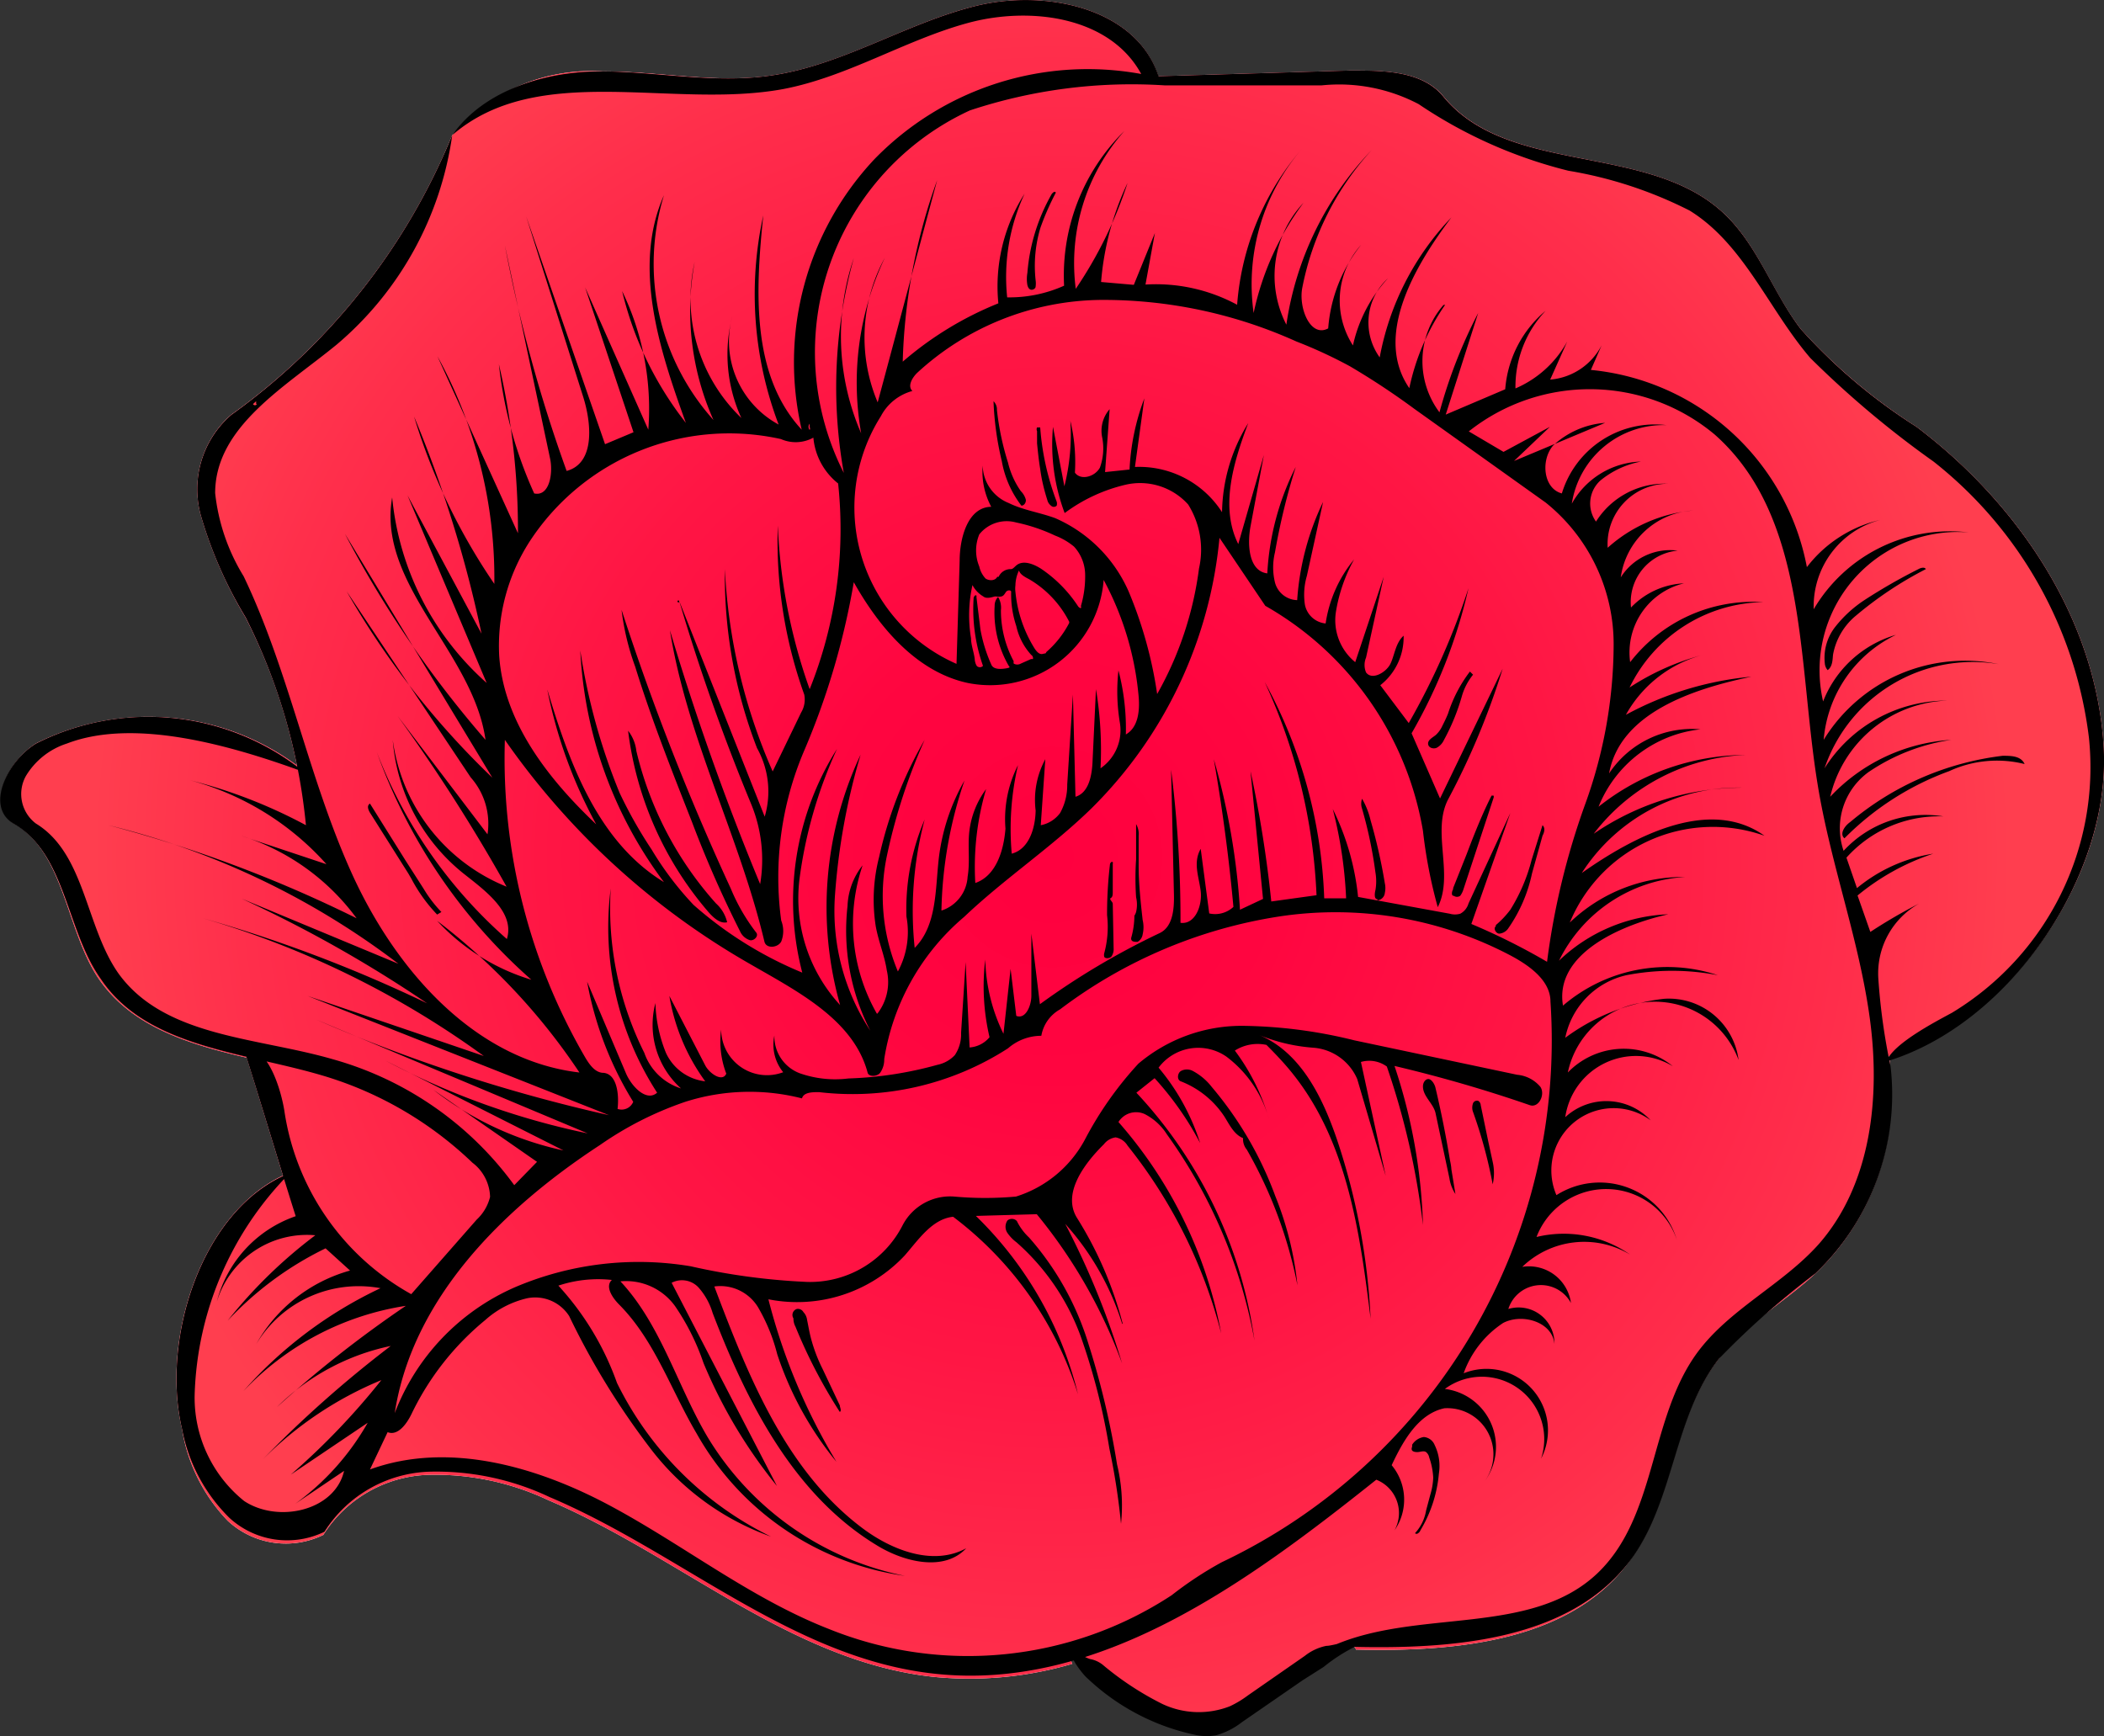 <svg xmlns="http://www.w3.org/2000/svg" xmlns:xlink="http://www.w3.org/1999/xlink" viewBox="0 0 73.93 61.02"><rect x="0" y="0" width="73.93" height="61.02" fill="#333333" stroke="none"/><defs><style>.cls-1{fill:#fff;}.cls-2{fill:url(#radial-gradient);}</style><radialGradient id="radial-gradient" cx="36.96" cy="30.12" r="33.71" gradientUnits="userSpaceOnUse"><stop offset="0" stop-color="#ff003f"/><stop offset="0.23" stop-color="#ff0540"/><stop offset="0.52" stop-color="#ff1544"/><stop offset="0.84" stop-color="#ff2e4b"/><stop offset="1" stop-color="#ff3e4f"/></radialGradient></defs><title>rose-medium-iso</title><g id="Layer_2" data-name="Layer 2"><g id="rose-medium-iso"><path id="void" class="cls-1" d="M66.39,37.22a.45.45,0,0,0,0-.12.51.51,0,0,0-.09.16l.1,0a2.17,2.17,0,0,1,0,.25,8.63,8.63,0,0,1-2.65,7.28c-1.09,1-2.46,1.76-3.39,3-1.55,2-1.55,4.84-3,6.92-2,2.94-6.07,3.35-9.72,3.26,0-.21-.47-.11-.81,0h0a2,2,0,0,1-.27,0,1.69,1.69,0,0,0-.75.36l-2,1.38a3.64,3.64,0,0,1-.63.38,3,3,0,0,1-2.38-.08,10.19,10.19,0,0,1-2.05-1.34,1.07,1.07,0,0,0-.45-.23.69.69,0,0,1-.25-.09c-.19-.09-.41-.21-.44-.09a.71.71,0,0,0,.07.21,12.79,12.79,0,0,1-4.86.46c-5-.53-8.94-4.25-13.55-6.21a9.3,9.3,0,0,0-4.26-.89,4.54,4.54,0,0,0-3.65,2.11,3,3,0,0,1-3.35-.49A6,6,0,0,1,6.4,50.23c-.75-3.14.65-7.57,3.57-8.93l0,.09.18-.19-.21.1c-.42-1.37-.87-2.85-1.27-4.13.23.07.47.12.71.17-.21-.31-.47-.5-.79-.41a2.25,2.25,0,0,1,.08.24c-2-.47-4-1.06-5.17-2.73s-1.2-4.44-3-5.5c-1-.59-.23-2.2.78-2.82a8.81,8.81,0,0,1,9.18.8.59.59,0,0,1,0,.13l.21.08-.23-.21A20.08,20.08,0,0,0,8.63,21.7a15.17,15.17,0,0,1-1.57-3.58,3.46,3.46,0,0,1,1.06-3.54,22.58,22.58,0,0,0,7.77-9.83,6.43,6.43,0,0,1,5.3-2.24c2,0,3.93.43,5.87.15C29.58,2.31,31.79.84,34.25.22s5.67.05,6.45,2.46l6.73-.2c1.17,0,2.53,0,3.28.9C53,6.19,57.91,5,60.57,7.5c1.19,1.11,1.7,2.76,2.7,4.06A19.67,19.67,0,0,0,67.34,15c3.59,2.71,6.34,6.8,6.58,11.3S70.65,35.86,66.39,37.22Z"/><path id="fill2" class="cls-2" d="M66.39,37.22a.45.45,0,0,0,0-.12.51.51,0,0,0-.09.16l.1,0a2.17,2.17,0,0,1,0,.25,8.63,8.63,0,0,1-2.65,7.28c-1.09,1-2.46,1.76-3.39,3-1.55,2-1.55,4.84-3,6.92-2,2.94-6.07,3.35-9.72,3.26,0-.21-.47-.11-.81,0h0a2,2,0,0,1-.27,0,1.69,1.69,0,0,0-.75.36l-2,1.38a3.64,3.64,0,0,1-.63.38,3,3,0,0,1-2.38-.08,10.19,10.19,0,0,1-2.05-1.34,1.07,1.07,0,0,0-.45-.23.69.69,0,0,1-.25-.09c-.19-.09-.41-.21-.44-.09a.71.71,0,0,0,.07.21,12.79,12.79,0,0,1-4.86.46c-5-.53-8.94-4.25-13.55-6.21a9.3,9.3,0,0,0-4.26-.89,4.54,4.54,0,0,0-3.65,2.11,3,3,0,0,1-3.35-.49A6,6,0,0,1,6.4,50.23c-.75-3.14.65-7.57,3.57-8.93l0,.09.18-.19-.21.1c-.42-1.37-.87-2.85-1.27-4.13.23.07.47.12.71.17-.21-.31-.47-.5-.79-.41a2.25,2.25,0,0,1,.08.24c-2-.47-4-1.06-5.17-2.73s-1.2-4.44-3-5.5c-1-.59-.23-2.2.78-2.82a8.81,8.81,0,0,1,9.18.8.59.59,0,0,1,0,.13l.21.08-.23-.21A20.08,20.08,0,0,0,8.63,21.7a15.17,15.17,0,0,1-1.57-3.58,3.46,3.46,0,0,1,1.06-3.54,22.58,22.58,0,0,0,7.77-9.83,6.43,6.43,0,0,1,5.3-2.24c2,0,3.93.43,5.87.15C29.58,2.31,31.79.84,34.25.22s5.67.05,6.45,2.46l6.73-.2c1.17,0,2.53,0,3.28.9C53,6.19,57.91,5,60.57,7.5c1.19,1.11,1.7,2.76,2.7,4.06A19.67,19.67,0,0,0,67.34,15c3.59,2.71,6.34,6.8,6.58,11.3S70.65,35.86,66.39,37.22Z"/><path id="fill1" d="M64.81,29.46c-.18-.15,0-.43.2-.57a10.22,10.22,0,0,1,5.36-2.33c.29,0,.64,0,.77.29a4,4,0,0,0-2.65.25A10,10,0,0,0,64.81,29.46Zm-.59-5.91a.4.4,0,0,1-.1-.24A1.76,1.76,0,0,1,64.51,22a4.31,4.31,0,0,1,1-.91A19.61,19.61,0,0,1,67.41,20c.09-.05.22-.08.26,0a13.05,13.05,0,0,0-2.45,1.63A2.31,2.31,0,0,0,64.41,23C64.39,23.17,64.4,23.42,64.22,23.55ZM45.77,59.05l-2.13,1.47a2.65,2.65,0,0,1-.9.46,1.94,1.94,0,0,1-.68,0,7.88,7.88,0,0,1-3.85-2c-.14-.11-.58-.68-.55-.85s.51.16.68.18a1,1,0,0,1,.45.23,10.63,10.63,0,0,0,2.05,1.34,3,3,0,0,0,2.38.08,3.64,3.64,0,0,0,.63-.38l2-1.39a1.78,1.78,0,0,1,.75-.35c.28,0,1-.3,1.07,0a6,6,0,0,0-1.16.74m3.11-7.75s0,0,0-.06a.59.59,0,0,1,.41-.27.45.45,0,0,1,.38.28,1.68,1.68,0,0,1,.15,1,4.67,4.67,0,0,1-.65,2,.2.2,0,0,1-.08.1.08.08,0,0,1-.11,0,1.55,1.55,0,0,0,.39-.8l.15-.56a2.35,2.35,0,0,0,.1-.59,2.49,2.49,0,0,0-.14-.71.33.33,0,0,0-.11-.19c-.09-.06-.2,0-.31,0S49.57,51,49.61,50.87ZM15.36,32.14a5.51,5.51,0,0,1-.9-1.25l-.11-.19L13,28.56c-.06-.1-.12-.25,0-.32l1.25,2,.64,1a4.46,4.46,0,0,0,.62.81ZM10.6,54a.26.26,0,0,1,.21,0h0M37.1,6.77A9.37,9.37,0,0,0,36.56,8a4.63,4.63,0,0,0-.17,1.85.81.81,0,0,1,0,.22c0,.07-.1.13-.17.11s-.1-.09-.12-.16a1.25,1.25,0,0,1,0-.43,6.64,6.64,0,0,1,.86-2.78C37,6.77,37.06,6.7,37.1,6.77ZM13.6,46.06a0,0,0,0,1,.05,0s-.05,0-.06,0Zm-1.18,4.86a0,0,0,0,1,.05,0s-.05,0-.06,0ZM9.07,53.07s-.05,0-.06,0,.06,0,.06,0ZM20.49,38.6s0,.06,0,.06,0-.06,0-.06Zm7.87,7.79c.05.24.09.49.16.73a5.58,5.58,0,0,0,.39,1l.6,1.27c0,.07.07.18,0,.23a18.17,18.17,0,0,1-1.56-3,.59.59,0,0,1-.07-.29A.22.22,0,0,1,28,46a.22.22,0,0,1,.23.11A.48.48,0,0,1,28.36,46.39ZM43.69,40c-.32-.12-.48-.46-.66-.75A3.23,3.23,0,0,0,41.49,38c-.14-.05-.12-.28,0-.36a.44.44,0,0,1,.43,0,2.08,2.08,0,0,1,.66.56,12.7,12.7,0,0,1,2.23,3.83,11.47,11.47,0,0,1,.78,3.14,15.68,15.68,0,0,0-1.78-4.77.57.57,0,0,1-.13-.42m8.62.16.15.69a1.76,1.76,0,0,1,0,.79,16.57,16.57,0,0,0-.7-2.57.44.44,0,0,1,0-.25.15.15,0,0,1,.2-.11.2.2,0,0,1,.08.15Zm-1.31.9.15.92a1.37,1.37,0,0,1-.21-.55l-.49-2.3c-.08-.34-.45-.59-.44-.94,0-.11.07-.24.18-.25s.23.17.26.31c.2.84.37,1.7.51,2.55A2.34,2.34,0,0,1,51,41.09ZM35.73,42.91a2,2,0,0,0,.43.58,10.12,10.12,0,0,1,2.09,3.75,29,29,0,0,1,1,4.22,6.14,6.14,0,0,1,.14,2.09,23.9,23.9,0,0,0-.41-2.65,22.81,22.81,0,0,0-1-3.92,8.1,8.1,0,0,0-2.26-3.32,1.43,1.43,0,0,1-.32-.33.39.39,0,0,1,0-.44A.24.24,0,0,1,35.73,42.91Zm4.19-10.86a1.14,1.14,0,0,0,0-.52,9.82,9.82,0,0,1,0-1.33v-.46l0-.78a.69.69,0,0,1,.09.41l0,.44c0,.21,0,.41,0,.62,0,.63.07,1.27.14,1.9a1.1,1.1,0,0,1,0,.51.36.36,0,0,1-.18.26c-.1,0-.25,0-.22-.15a2.87,2.87,0,0,0,.11-.77A.51.51,0,0,0,39.92,32.05ZM51.65,23.6l.11.11a2.14,2.14,0,0,0-.4.78A7.46,7.46,0,0,1,50.74,26a.59.59,0,0,1-.26.28c-.12.05-.29,0-.3-.14s.16-.22.27-.31a1,1,0,0,0,.23-.32c.07-.14.14-.28.2-.43A4.9,4.9,0,0,1,51.65,23.6Zm-3.25,8c-.12,0-.1-.2-.07-.32a1.84,1.84,0,0,0,0-.62,15.36,15.36,0,0,0-.47-2.24.53.53,0,0,1,0-.35,2.74,2.74,0,0,1,.3.76,19,19,0,0,1,.5,2.21.78.78,0,0,1,0,.34A.29.29,0,0,1,48.4,31.64Zm2.66-.39.47-1.18.16-.42c.22-.56.45-1.12.72-1.65,0,0,.06,0,.07,0a.11.11,0,0,1,0,.08l-1.06,3.22a.76.76,0,0,1-.11.22.2.2,0,0,1-.23,0C51,31.49,51,31.35,51.06,31.25Zm1.5,1.3a3.26,3.26,0,0,0,.51-.54,6.23,6.23,0,0,0,.75-1.76L54.2,29c.1.09.07.24,0,.37l-.37,1.33A5.26,5.26,0,0,1,53,32.62a.42.42,0,0,1-.32.19C52.57,32.81,52.46,32.63,52.56,32.55Zm-18.25,4s0,.06,0,.06,0-.06,0-.06Zm4.82-3.19a.46.46,0,0,1-.08.3c-.07.07-.23.07-.25,0a.25.25,0,0,1,0-.12,3.55,3.55,0,0,0,.1-1.34,15,15,0,0,1,.1-1.77c0-.06.06-.13.1-.09a.07.07,0,0,1,0,.05v1c0,.08,0,.17-.07.21s.07.13.07.2ZM23.86,21.17s-.08,0-.05-.05.07,0,.05.05Zm-1.79,4.51a1.4,1.4,0,0,1,.29.71,12.25,12.25,0,0,0,2.8,5.36,1.28,1.28,0,0,1,.39.66c-.24.06-.47-.15-.64-.34A12,12,0,0,1,22.07,25.68Zm13.82-7.91a3.59,3.59,0,0,1-.69-1.57,10.62,10.62,0,0,1-.29-2.1.4.4,0,0,1,.12.31,9.66,9.66,0,0,0,.39,1.85,2.92,2.92,0,0,0,.45,1,.68.68,0,0,1,.17.28C36.07,17.63,36,17.77,35.89,17.77Zm.55-2.62a.15.15,0,0,1,0-.13s.1,0,.11,0a9.24,9.24,0,0,0,.58,2.61.24.24,0,0,1,0,.14.14.14,0,0,1-.2,0,.35.35,0,0,1-.13-.2c-.05-.16-.1-.33-.14-.5a5.59,5.59,0,0,1-.11-.59c-.05-.3-.08-.6-.11-.9ZM26,32.72a39.47,39.47,0,0,1-1.68-3.82c-.71-1.81-1.43-3.62-2-5.47a8.83,8.83,0,0,1-.48-2,88.46,88.46,0,0,0,3.84,9.8,6.72,6.72,0,0,0,.89,1.54c.1.12-.07.3-.22.27A.57.57,0,0,1,26,32.72Zm24.72-22a3,3,0,0,0-.14,3.77A17.56,17.56,0,0,1,51.94,11L50.8,14.57l2.09-.89a4,4,0,0,1,1.42-2.76,3.89,3.89,0,0,0-1.06,2.73A3.77,3.77,0,0,0,55.07,12l-.6,1.34a2.24,2.24,0,0,0,1.81-1.21L55.9,13a8.56,8.56,0,0,1,7.59,6.93,4.52,4.52,0,0,1,2.58-1.66,3.14,3.14,0,0,0-2.34,3.14,5.56,5.56,0,0,1,5.45-2.7,4.86,4.86,0,0,0-5.12,5.94,3.93,3.93,0,0,1,2.56-2.34A4.51,4.51,0,0,0,64.08,26a5.83,5.83,0,0,1,6.15-2.66A5.5,5.5,0,0,0,64.11,27a5.09,5.09,0,0,1,4.31-2.38A4.38,4.38,0,0,0,64.31,28,6.37,6.37,0,0,1,68.56,26a7,7,0,0,0-2.9,1.13,2.44,2.44,0,0,0-.88,2.77,3.91,3.91,0,0,1,3.51-1.21,4.36,4.36,0,0,0-3.41,1.45l.37,1.07A5.56,5.56,0,0,1,67.93,30a8.26,8.26,0,0,0-2.66,1.47l.45,1.28a18.17,18.17,0,0,1,1.72-1A2.81,2.81,0,0,0,66,34.38a21.66,21.66,0,0,0,.43,3.09,8.68,8.68,0,0,1-2.64,7.28,29.14,29.14,0,0,0-3.39,3c-1.56,2-1.56,4.85-3,6.93C55.19,57.8,50.66,58,46.8,57.85c3-1.34,7-.32,9.35-2.58,2.07-2,1.8-5.4,3.47-7.71,1.13-1.55,3-2.4,4.28-3.83,1.85-2.1,2.18-5.17,1.8-7.95s-1.38-5.43-1.83-8.2c-.71-4.32-.34-9.41-3.62-12.31a6.84,6.84,0,0,0-8.64-.11l1.22.72L54.46,15,53.2,16.2l3.2-1.34a3,3,0,0,0-1.83.8c-.44.52-.34,1.51.31,1.68a3.42,3.42,0,0,1,3.68-2.4,3.26,3.26,0,0,0-3.33,2.76,2.88,2.88,0,0,1,2.43-1.48,3.2,3.2,0,0,0-1.43.67,1.09,1.09,0,0,0-.15,1.44A2.85,2.85,0,0,1,58.62,17a2.12,2.12,0,0,0-2.13,2.25,5.19,5.19,0,0,1,3-1.31,2.73,2.73,0,0,0-2.54,2.35,2.05,2.05,0,0,1,2-.94,1.82,1.82,0,0,0-1.64,2,2.74,2.74,0,0,1,1.86-.85,2.5,2.5,0,0,0-1.89,2.77,5.46,5.46,0,0,1,4.68-2.11,5.32,5.32,0,0,0-4.7,3A8.73,8.73,0,0,1,59.89,23a4.38,4.38,0,0,0-2.76,2.12,11.42,11.42,0,0,1,4.41-1.34c-2.1.44-4.62,1.29-5,3.4a3.49,3.49,0,0,1,3.21-1.55,4.37,4.37,0,0,0-3.58,2.72,8.37,8.37,0,0,1,5.17-1.82A7.08,7.08,0,0,0,56,29.3a9.27,9.27,0,0,1,5.25-1.62,6.53,6.53,0,0,0-5.67,3C57.45,29.36,60.08,28,62,29.37a5.44,5.44,0,0,0-6.84,3.05,5.74,5.74,0,0,1,4.06-1.6,5.27,5.27,0,0,0-4.44,2.94,5.87,5.87,0,0,1,3.84-1.63c-1.77.4-4,1.43-3.7,3.21a5.63,5.63,0,0,1,5.44-1.07,8.45,8.45,0,0,0-3.21,0A2.83,2.83,0,0,0,55,36.47a7.2,7.2,0,0,1,3.47-1.37,2.47,2.47,0,0,1,2.62,2.15,3.13,3.13,0,0,0-6,.44,2.73,2.73,0,0,1,3.69-.22A2.51,2.51,0,0,0,55,39.26a2.13,2.13,0,0,1,3,.11A2.19,2.19,0,0,0,54.69,42a2.83,2.83,0,0,1,4.23,1.57,2.62,2.62,0,0,0-4.93-.1,4.08,4.08,0,0,1,3.29.62,3.13,3.13,0,0,0-3.79.43,1.49,1.49,0,0,1,1.71,1.27A1.2,1.2,0,0,0,53,46a1.26,1.26,0,0,1,1.62,1.23c-.07-.77-1.12-1.09-1.8-.74a3.53,3.53,0,0,0-1.39,1.77,2.16,2.16,0,0,1,2.72,3,2.19,2.19,0,0,0-3.38-2.45,2.05,2.05,0,0,1,1.35,3.31,1.62,1.62,0,0,0-1.37-2.63c-.92.2-1.45,1.15-1.85,2A1.89,1.89,0,0,1,49,53.78,1.26,1.26,0,0,0,48.36,52c-4.54,3.62-9.74,7.44-15.5,6.82-5-.53-8.94-4.26-13.55-6.21a9.3,9.3,0,0,0-4.26-.89,4.54,4.54,0,0,0-3.65,2.11,3,3,0,0,1-3.34-.49A5.93,5.93,0,0,1,6.4,50.23c-.76-3.21.72-7.79,3.78-9A11.55,11.55,0,0,0,6.84,49a4.66,4.66,0,0,0,1.74,3.75c1.2.79,3.19.34,3.51-1.06l-1.72,1.16A9,9,0,0,0,12.92,50l-2.7,1.82A25,25,0,0,0,13.4,48.5a12.7,12.7,0,0,0-4.18,2.8,40.45,40.45,0,0,1,4.51-4,8,8,0,0,0-4,2.15,41,41,0,0,1,4.53-3.56,9.91,9.91,0,0,0-5.71,3,14.89,14.89,0,0,1,4.82-3.62A4.2,4.2,0,0,0,9,47.24a5.46,5.46,0,0,1,3.3-2.59l-.86-.78A11.65,11.65,0,0,0,8,46.41a16.88,16.88,0,0,1,3.08-3,3.31,3.31,0,0,0-3.46,2.33,4.31,4.31,0,0,1,2.77-3c-.57-1.8-1.24-4.05-1.81-5.84.8-.23,1.3,1.37,1.42,2.19a8.85,8.85,0,0,0,4.45,6.39l2.3-2.62a1.61,1.61,0,0,0,.47-.8,1.56,1.56,0,0,0-.62-1.2,12.89,12.89,0,0,0-5.06-3c-2.85-.89-6.35-1-8-3.46C2.32,32.68,2.32,30,.47,28.94c-1-.59-.21-2.2.8-2.81a8.71,8.71,0,0,1,9.41,1c-2.44-.89-5.91-1.93-8.33-1A2.61,2.61,0,0,0,.91,27.27a1.3,1.3,0,0,0,.35,1.67C3,30,3,32.57,4.17,34.22c1.62,2.23,4.85,2.23,7.51,3a11.82,11.82,0,0,1,6.39,4.43l.8-.82L15.23,38.3a11.35,11.35,0,0,0,4.57,2.13l-6.26-3.16a27,27,0,0,0,7.11,2.56l-9.54-4A57.07,57.07,0,0,0,21.4,39.19L10.81,35,17,37.11a32,32,0,0,0-9.9-4.85,49.56,49.56,0,0,1,7.91,3,45.45,45.45,0,0,0-6.52-3.68L14,33.87A27.63,27.63,0,0,0,3.81,29a46,46,0,0,1,8.72,3.27,8,8,0,0,0-4.06-2.9l3,1a9.83,9.83,0,0,0-4.79-2.95A17.72,17.72,0,0,1,10.75,29a20.58,20.58,0,0,0-2.12-7.31,14.92,14.92,0,0,1-1.57-3.57,3.45,3.45,0,0,1,1.07-3.54,22.63,22.63,0,0,0,7.76-9.83,11.78,11.78,0,0,1-4.06,7.36C10,13.61,7.56,15,7.56,17.33a7,7,0,0,0,1,2.92c1.6,3.34,2.27,7.06,3.8,10.44s4.31,6.57,8,7a22.06,22.06,0,0,0-5-5.33,7.43,7.43,0,0,0,3.31,2.07,19.38,19.38,0,0,1-5.43-8A16.68,16.68,0,0,0,17.81,33c.29-.94-.75-1.69-1.52-2.3A6.68,6.68,0,0,1,13.8,26a6.49,6.49,0,0,0,4,5.16,61.42,61.42,0,0,0-3.83-6l3.16,4.16a2.45,2.45,0,0,0-.59-2l-4.36-6.54a29,29,0,0,0,5.12,6.55l-5.18-8.57A37.76,37.76,0,0,0,17.06,26c-.43-3.07-3.82-5.46-3.28-8.52A10,10,0,0,0,17.1,24l-2.78-6.59,2.6,4.86a42.41,42.41,0,0,0-2.37-7.63,21.4,21.4,0,0,0,2.82,5.88,16.19,16.19,0,0,0-2-8l2.83,6.22a25.77,25.77,0,0,0-.67-5.94,14.86,14.86,0,0,0,1.24,4.54c.53.12.67-.69.56-1.22l-1.59-7.5a51.67,51.67,0,0,0,2.17,7.93c1-.27.88-1.66.58-2.61l-2-6.33,2.77,8,1-.42L20.56,10.1l2.22,5a9.5,9.5,0,0,0-.92-4.87,12,12,0,0,0,2.24,4.63c-.94-2.59-1.88-5.5-.77-8a8.22,8.22,0,0,0,1.74,7.9,9.4,9.4,0,0,1-.66-5.56,5.81,5.81,0,0,0,1.64,5.49,5.36,5.36,0,0,1-.32-3.57,3.33,3.33,0,0,0,1.63,3.8,12.9,12.9,0,0,1-.54-7.35c-.27,2.62-.44,5.6,1.35,7.53a10.43,10.43,0,0,1,2.55-9.5,10.45,10.45,0,0,1,9.38-3C39,.58,36.2.21,34,.81S29.78,2.7,27.52,3.13c-3.91.72-8.6-1-11.63,1.62,1.13-1.61,3.34-2.26,5.3-2.24s3.93.43,5.87.15C29.57,2.31,31.79.84,34.25.22s5.67.05,6.46,2.46l6.72-.2c1.17,0,2.53,0,3.28.91C53,6.19,57.91,5,60.57,7.5c1.19,1.11,1.71,2.76,2.7,4.06A19.36,19.36,0,0,0,67.34,15c3.59,2.71,6.34,6.8,6.58,11.3s-3.32,9.7-7.63,11c.22-.62,1.73-1.4,2.3-1.71a10.08,10.08,0,0,0,4.81-9.67,14.61,14.61,0,0,0-5.46-9.7,34.47,34.47,0,0,1-4.33-3.64c-1.46-1.7-2.33-4-4.24-5.18A14.71,14.71,0,0,0,55.11,6a16.46,16.46,0,0,1-5.26-2.34A6,6,0,0,0,46.44,3H40.92a18.06,18.06,0,0,0-6.84.88,9.36,9.36,0,0,0-4.43,12.74A17,17,0,0,1,30,9.07a8.56,8.56,0,0,0,.26,6.16,10.24,10.24,0,0,1,.83-6.17,5.85,5.85,0,0,0-.25,5.08c.7-2.6,1.39-5.21,2.09-7.81a20.38,20.38,0,0,0-1.21,6.38,11.94,11.94,0,0,1,3.36-2.05A6.06,6.06,0,0,1,36,6.81a6.93,6.93,0,0,0-.61,3.64,4.69,4.69,0,0,0,2-.41A7.12,7.12,0,0,1,39.51,4.6a7,7,0,0,0-1.71,5.55,14.77,14.77,0,0,0,1.82-3.72,10,10,0,0,0-.93,3.48l1.15.1.74-1.82L40.25,10a6,6,0,0,1,3.22.71,9.47,9.47,0,0,1,2.32-5.53A7.29,7.29,0,0,0,44.05,11,9.86,9.86,0,0,1,45.8,7.13a3.75,3.75,0,0,0-.6,4.28,11.19,11.19,0,0,1,3-6.14,10,10,0,0,0-2.44,4.84c-.14.7.28,1.77.91,1.43A5.34,5.34,0,0,1,47.83,8.6a2.92,2.92,0,0,0-.29,3.54,5.07,5.07,0,0,1,1.23-2.36,2.1,2.1,0,0,0-.29,2.78A9.63,9.63,0,0,1,51,7.64c-1.34,1.77-2.72,4.2-1.48,6a8.05,8.05,0,0,1,1.26-2.93M39.43,46.52a9.42,9.42,0,0,0-2-3.51,28,28,0,0,1,2,4.91,18,18,0,0,0-3-5.25l-2.14.06A13.1,13.1,0,0,1,37.88,49a12.42,12.42,0,0,0-4.39-6.24c-.74.08-1.21.8-1.7,1.36A5.18,5.18,0,0,1,27,45.66a21.08,21.08,0,0,0,2.39,5.71,11.76,11.76,0,0,1-2.08-3.78,6.37,6.37,0,0,0-.68-1.66,1.55,1.55,0,0,0-1.53-.72c1.19,3.15,2.51,6.47,5.2,8.49,1.05.79,2.5,1.34,3.65.71-.77.83-2.18.49-3.15-.11-2.9-1.76-4.55-5-5.76-8.16a2.35,2.35,0,0,0-.5-.9.79.79,0,0,0-.94-.16l3.7,7.14a17.48,17.48,0,0,1-2.58-4.32,8.24,8.24,0,0,0-1-2,2.12,2.12,0,0,0-1.92-.87c1.44,1.54,2,3.69,3.08,5.5a10.52,10.52,0,0,0,6.92,4.85,10,10,0,0,1-7.32-5c-.9-1.52-1.47-3.27-2.72-4.53-.24-.24-.51-.64-.26-.87a4.44,4.44,0,0,0-1.88.2,10,10,0,0,1,2.06,3.42A11.8,11.8,0,0,0,27.09,54a9.2,9.2,0,0,1-4.26-3.13A26.64,26.64,0,0,1,20,46.25a1.42,1.42,0,0,0-1.46-.63,3.33,3.33,0,0,0-1.49.77,9.7,9.7,0,0,0-2.59,3.3c-.17.35-.48.78-.84.64L13,51.64c2.75-1,5.86-.11,8.45,1.28s4.93,3.25,7.66,4.32a13.05,13.05,0,0,0,12.06-1.18,12.73,12.73,0,0,1,1.76-1.16A20.3,20.3,0,0,0,54.48,35.2c0-.74-.73-1.26-1.38-1.61a13.2,13.2,0,0,0-8.17-1.38,17.06,17.06,0,0,0-7.68,3.26,1.32,1.32,0,0,0-.66.93,1.78,1.78,0,0,0-1.17.44,10.08,10.08,0,0,1-6.64,1.54c-.23,0-.54,0-.6.22a7.43,7.43,0,0,0-4.1.12,12,12,0,0,0-3,1.52c-3.41,2.23-6.59,5.39-7.21,9.42a7.91,7.91,0,0,1,4.24-4.43,11.07,11.07,0,0,1,6.16-.73,22.94,22.94,0,0,0,4.1.55,3.65,3.65,0,0,0,3.35-2,1.88,1.88,0,0,1,1.81-1,12.09,12.09,0,0,0,2.17,0,4.15,4.15,0,0,0,2.42-2A12.44,12.44,0,0,1,40,37.38a5.62,5.62,0,0,1,3.66-1.33,17,17,0,0,1,3.93.51l5.72,1.21a1.2,1.2,0,0,1,.82.43c.17.27-.06.74-.37.64A48.69,48.69,0,0,0,49,37.46a19.36,19.36,0,0,1,1,5.59,26.47,26.47,0,0,0-1.27-5.57,1.05,1.05,0,0,0-.91-.16l.87,4-1-3.4a1.83,1.83,0,0,0-1.53-1.1,6.19,6.19,0,0,1-1.92-.45c1.46.61,2.23,2.18,2.74,3.68a23.24,23.24,0,0,1,1.18,6.29c-.37-3-.81-6.13-2.66-8.51-.3-.39-.64-.75-1-1.11a1.49,1.49,0,0,0-1.11.2,7.46,7.46,0,0,1,1.2,2.41,4.13,4.13,0,0,0-1.5-2.2,1.74,1.74,0,0,0-2.38.39,7.74,7.74,0,0,1,1.46,2.65,10.89,10.89,0,0,0-1.6-2.28l-.64.51a15.93,15.93,0,0,1,4.15,8.71A17.85,17.85,0,0,0,41,39.86a2,2,0,0,0-.78-.71.73.73,0,0,0-.92.28,15.55,15.55,0,0,1,3.61,7.43,17.52,17.52,0,0,0-3.29-6.6.62.62,0,0,0-.42-.29.63.63,0,0,0-.41.24c-.71.7-1.48,1.75-.94,2.6a13.28,13.28,0,0,1,1.6,3.71m-8.62-10.9a1.81,1.81,0,0,0,.33-1.52c-.08-.53-.29-1-.39-1.56a6,6,0,0,1,.12-2.42A14.45,14.45,0,0,1,32.49,26a20.26,20.26,0,0,0-1.31,4,6.88,6.88,0,0,0,.37,4.14,2.93,2.93,0,0,0,.3-1.93,8,8,0,0,1,.64-3.41,12.51,12.51,0,0,0-.35,4.51c.79-.79.72-2.06.85-3.17a7.23,7.23,0,0,1,.9-2.71A15,15,0,0,0,33.08,32,1.33,1.33,0,0,0,34,30.81c.09-.53,0-1.06.06-1.59a3.09,3.09,0,0,1,.59-1.49,9.64,9.64,0,0,0-.38,3.3c.73-.25,1-1.14,1.06-1.91a4.18,4.18,0,0,1,.44-2.23A9.84,9.84,0,0,0,35.55,30c.61-.16.83-.9.84-1.52a3,3,0,0,1,.34-1.8L36.57,29a1.1,1.1,0,0,0,.68-.43,2,2,0,0,0,.25-1l.2-3.16L37.79,28c.47-.14.58-.75.6-1.25l.12-2.53A13,13,0,0,1,38.67,27a1.62,1.62,0,0,0,.68-1.6,6.7,6.7,0,0,1-.05-1.84,8.1,8.1,0,0,1,.26,2.25c.46-.26.5-.9.44-1.43a10.57,10.57,0,0,0-1.22-4A4,4,0,0,1,34,24c-1.79-.39-3.1-1.94-4-3.54a26.15,26.15,0,0,1-1.73,5.89,11.33,11.33,0,0,0-.82,6,1,1,0,0,1,0,.74c-.12.22-.53.26-.59,0-.88-3.71-2.72-7.17-3.32-10.94a91.81,91.81,0,0,0,3.17,8.92,5.15,5.15,0,0,0-.31-2.8,72,72,0,0,1-2.53-7.14l3,7.57a3.12,3.12,0,0,0-.27-2.41A16.83,16.83,0,0,1,25.47,20a20,20,0,0,0,1.68,7.11l1-2.07a.89.89,0,0,0,.11-.63,16,16,0,0,1-.93-5.94,19.49,19.49,0,0,0,1.12,5.75,15.12,15.12,0,0,0,1-7.23,2.32,2.32,0,0,1-.87-1.61,1.29,1.29,0,0,1-1.14.05,8.37,8.37,0,0,0-8.83,3.6,6.77,6.77,0,0,0-1.07,4c.15,2.33,1.71,4.33,3.41,5.94a16.63,16.63,0,0,1-1.72-4.74C20,26.8,21,29.58,23.33,31a14.78,14.78,0,0,1-2.94-8.14,21.74,21.74,0,0,0,1.38,5,15.77,15.77,0,0,0,1.13,2,11.13,11.13,0,0,0,1.47,1.94,13.56,13.56,0,0,0,3.82,2.38,10,10,0,0,1,1.22-7.86,15.86,15.86,0,0,0-1.32,4.59,5.54,5.54,0,0,0,1.43,4.41,12.62,12.62,0,0,1,.72-8.8,23.12,23.12,0,0,0-.9,4.93,7.67,7.67,0,0,0,1.24,4.77,7.72,7.72,0,0,1-.8-4.38,2.44,2.44,0,0,1,.53-1.43,6.38,6.38,0,0,0,.5,5.21M51.7,32.47a22.76,22.76,0,0,1,2.66,1.33,26,26,0,0,1,1.34-5.54,16.58,16.58,0,0,0,1-5.6,6.38,6.38,0,0,0-2.39-5L49.7,14.37a26.18,26.18,0,0,0-2.27-1.5A16.34,16.34,0,0,0,45.55,12a16.47,16.47,0,0,0-6.89-1.46,9.66,9.66,0,0,0-6.44,2.57c-.17.17-.34.46-.16.63a1.77,1.77,0,0,0-1.11.89,6,6,0,0,0,2.66,8.7l.11-3.62c0-.81.29-1.89,1.11-1.9a2.61,2.61,0,0,1-.3-1.45,1.45,1.45,0,0,0,.92,1.32c.51.25,1.09.33,1.63.53a5,5,0,0,1,2.58,2.58,14.79,14.79,0,0,1,1,3.6,12.1,12.1,0,0,0,1.47-4.41,3,3,0,0,0-.38-2.25,2.27,2.27,0,0,0-2.18-.7,5.8,5.8,0,0,0-2.16,1A6.86,6.86,0,0,1,37,15l.4,2.09a7.43,7.43,0,0,0,.21-2.3,6.18,6.18,0,0,1,.16,1.82c.21.29.71.14.88-.18a2,2,0,0,0,.08-1.05,1.15,1.15,0,0,1,.26-1l-.16,2.21.86-.09A8.09,8.09,0,0,1,40.21,14l-.33,2.41A3.46,3.46,0,0,1,42.94,18a6.1,6.1,0,0,1,.92-3.13c-.52,1.38-1,2.95-.35,4.25l.9-3.13-.47,2.51c-.12.65-.06,1.57.59,1.65a9.38,9.38,0,0,1,1-3.74,23.13,23.13,0,0,0-.73,3,2.23,2.23,0,0,0,0,1.06.83.83,0,0,0,.78.62,9.44,9.44,0,0,1,.91-3.45l-.57,2.6a2.35,2.35,0,0,0-.07,1,.82.82,0,0,0,.73.67,4.58,4.58,0,0,1,1-2.25,5.66,5.66,0,0,0-.64,1.85,1.9,1.9,0,0,0,.68,1.76l1-3L48,23.11a.67.67,0,0,0,0,.52c.21.29.7,0,.85-.29s.18-.74.47-1a2.14,2.14,0,0,1-.82,1.74l1,1.33a25.42,25.42,0,0,0,2.1-4.74,18.31,18.31,0,0,1-2,5.1l1,2.29L52.8,23.5a26.21,26.21,0,0,1-1.91,4.58c-.6,1.14.21,2.65-.37,3.8A17.08,17.08,0,0,1,50,29.2a11.26,11.26,0,0,0-5.54-7.91L42.85,18.9a15.39,15.39,0,0,1-4.49,9.5c-1.4,1.37-3.06,2.47-4.48,3.82a8.21,8.21,0,0,0-2.81,5,.81.81,0,0,1-.15.49c-.12.13-.38.13-.43,0C30,35.83,28,34.83,26.36,33.88A26.54,26.54,0,0,1,17.74,26a20.9,20.9,0,0,0,2.84,11.19c.14.23.32.48.58.51.52,0,.6.76.54,1.27a.44.44,0,0,0,.55-.25,12.13,12.13,0,0,1-1.62-4.22L22,37.73c.2.46.72,1,1.09.67a10.7,10.7,0,0,1-1.63-7.18A11.35,11.35,0,0,0,22.64,37a2,2,0,0,0,1.29,1.25,3,3,0,0,1-.9-3A5,5,0,0,0,23.4,37a1.73,1.73,0,0,0,1.38,1,7.06,7.06,0,0,1-1.26-3l1.26,2.44c.15.29.61.6.74.29a3.15,3.15,0,0,1-.18-1.55,1.61,1.61,0,0,0,2.18,1.5,1.53,1.53,0,0,1-.31-1.29,1.38,1.38,0,0,0,.9,1.33,3.76,3.76,0,0,0,1.7.18,13.17,13.17,0,0,0,3.13-.48,1.16,1.16,0,0,0,.61-.34,1.3,1.3,0,0,0,.22-.78l.16-2.49.14,3a1,1,0,0,0,.7-.36,7.83,7.83,0,0,1-.15-2.73,6.24,6.24,0,0,0,.64,2.61l.25-2.28.2,1.65c.33.13.53-.36.53-.71l0-2.18.3,2.48a26.24,26.24,0,0,1,4.21-2.5c.46-.22.51-.84.5-1.34l-.1-4.4a42,42,0,0,1,.33,5.38c.51.07.77-.6.71-1.11s-.28-1,0-1.49l.3,2.27a.94.94,0,0,0,.85-.23q-.24-2.61-.69-5.19a24.43,24.43,0,0,1,.92,5.29l.81-.38-.44-4.49a41.57,41.57,0,0,1,.73,4.58l1.59-.22a19.82,19.82,0,0,0-1.82-7.49,17,17,0,0,1,2.09,7.6h.77a15.18,15.18,0,0,0-.47-3.14,9,9,0,0,1,.89,3.09l3.22.59a.66.66,0,0,0,.37,0,.59.59,0,0,0,.29-.36l1.47-3.18L51.7,32.47M35.09,20.27a.46.46,0,0,1,.43-.27c.07,0,.12-.07.18-.12.23-.21.6-.07.87.1a4.68,4.68,0,0,1,1.32,1.34s.06.06.09.05a.07.07,0,0,0,0-.07,3.68,3.68,0,0,0,.15-1.09,1.48,1.48,0,0,0-.39-1,2.35,2.35,0,0,0-.67-.39,6.14,6.14,0,0,0-1.37-.46,1.23,1.23,0,0,0-1.29.42,1.48,1.48,0,0,0,0,1.13.9.9,0,0,0,.22.42c.13.09.35.08.41-.06m1.26,2.87s0-.09-.06-.12A2.21,2.21,0,0,1,35.71,22a3.5,3.5,0,0,1-.18-1.2c0-.07-.13-.07-.18,0s-.08.14-.16.16-.17,0-.22,0-.29.11-.42,0a1,1,0,0,1-.38-.4,4.9,4.9,0,0,0-.05,1.87c0,.24.1.48.13.73a.51.51,0,0,0,.07.24.15.15,0,0,0,.22,0,6,6,0,0,1-.33-2.37c0-.06.06-.14.1-.1a.09.09,0,0,1,0,.05l.14,1.14a5.31,5.31,0,0,0,.38,1.23c.07.18.32.17.51.14s.13-.05.1-.1a3.75,3.75,0,0,1-.49-2.1.43.43,0,0,1,.12-.31.71.71,0,0,1,.1.46,3.78,3.78,0,0,0,.45,1.8.14.14,0,0,0,0,.08.25.25,0,0,0,.25,0l.36-.16s.05,0,.06,0M35.83,20a1.24,1.24,0,0,0-.15.57.89.89,0,0,0,0,.23,4.58,4.58,0,0,0,.68,2c.07.1.16.21.28.18s.09,0,.13-.07a3.45,3.45,0,0,0,.79-1,.08.08,0,0,0,0-.08,3.65,3.65,0,0,0-1.39-1.47c-.17-.09-.39-.2-.37-.39M9,14.2l0-.1-.11.1a.08.08,0,0,0,.14,0M28.45,15l0-.11a.17.17,0,0,0,0,.22.1.1,0,0,0,0-.1M54.44,41s0,.06,0,.06,0-.06,0-.06M24,15.2a0,0,0,0,0,0-.06s0,.06,0,.06"/></g></g></svg>